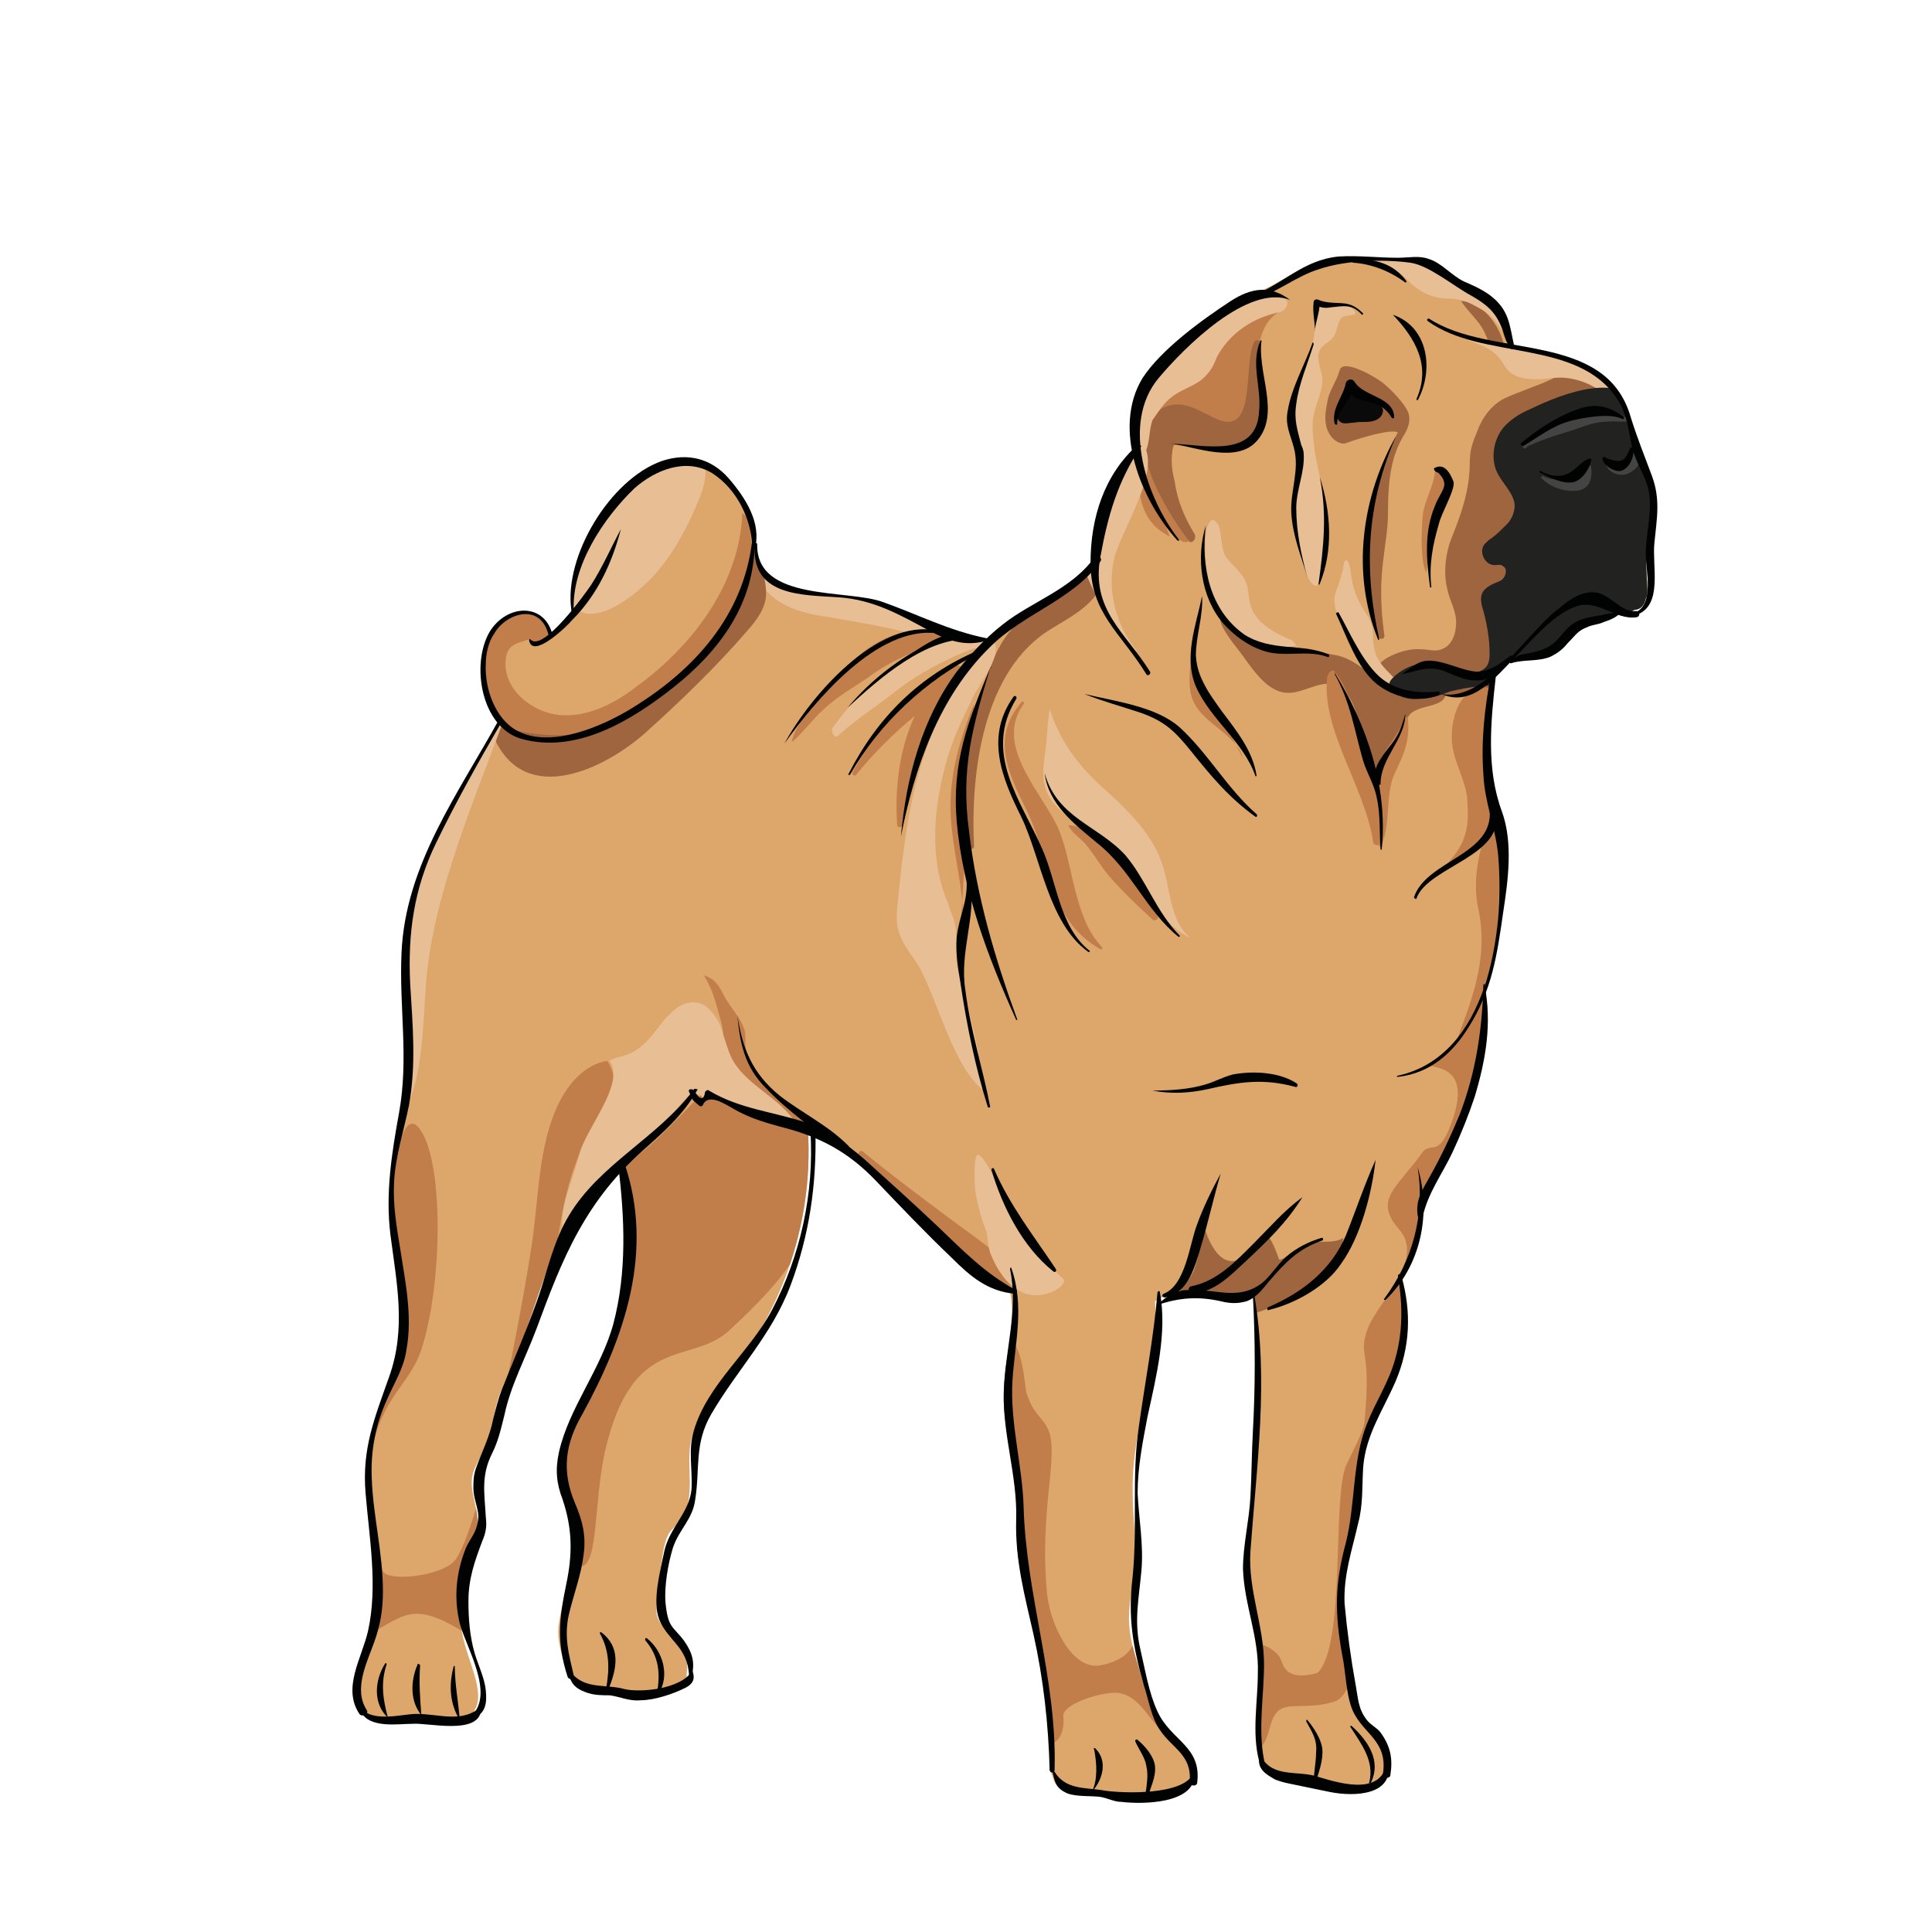 <?xml version="1.0" encoding="utf-8"?>
<!-- Generator: Adobe Illustrator 22.1.0, SVG Export Plug-In . SVG Version: 6.00 Build 0)  -->
<svg version="1.1" id="Card_1" xmlns="http://www.w3.org/2000/svg" xmlns:xlink="http://www.w3.org/1999/xlink" x="0px" y="0px"
	 viewBox="0 0 155.9 155.9" style="enable-background:new 0 0 155.9 155.9;" xml:space="preserve">
<style type="text/css">
	.st0{clip-path:url(#SVGID_2_);}
	.st1{fill:#DDA66B;}
	.st2{fill:#C17E4B;}
	.st3{fill:#E8BE95;}
	.st4{fill:#9E653E;}
	.st5{fill:#090A09;}
	.st6{fill:#222221;}
	.st7{fill:#444444;}
	.st8{fill:#010202;}
</style>
<g id="Colours">
	<defs>
		<path id="SVGID_1_" d="M29.2,138c-0.7-1.3-0.4-2.1,0-3.5c0.4-1.4,0.9-2.2,1.1-3.7c0.9-5.4-1.6-11.2,0.1-16.4
			c0.5-1.4,1.3-2.7,1.8-4.2c1.6-4.8-0.7-9.9-0.5-15c0.1-2.8,1.1-5.4,1.4-8.2c0.5-4.3-0.7-8.7,0-13c0.6-3.7,2.4-7,4.2-10.3
			c1.1-1.9,2.1-3.8,3.2-5.7c-0.9-0.8-1-1.6-1.2-2.8C39,54.2,38.9,53,39.3,52c0.4-1.1,1.1-2.3,2.7-2.5c1.1-0.1,2.2,0.1,2.4,1.9
			c0.5-0.4,1.3-1.1,1.8-1.6c-0.3-1.4,0.1-3.2,0.6-4.5c0.7-1.6,1.6-3,2.7-4.4c0.9-1.2,2-2.3,3.3-2.9c1.3-0.7,2.9-0.9,4.3-0.3
			c1,0.5,1.7,1.4,2.4,2.3c0.9,1.3,1.6,2.6,1.5,4.3c0,1.1,0.5,2,1.5,2.7s2.2,0.9,3.4,1c1.2,0.1,2.4,0,3.6,0.3
			C73,48.9,76,52,79.6,51.6c1.3-1.2,3.2-2.3,4.7-3.1c1.5-0.8,3.2-1.6,4.3-3.4c0.2-3.6,0.8-6.2,3.2-8.9c-0.1-1.1,0-2.7,0.2-3.8
			c0.1-0.6,0.3-1.1,0.6-1.6c0.3-0.5,0.8-0.9,1.3-1.4c1.4-1.3,2.9-2.5,4.3-3.8c0.8-0.7,1.7-1.5,2.7-1.9c1-0.2,1.8-0.7,2.7-1.2
			c1.4-0.9,3.4-1.6,5-1.7c1.2-0.1,2.5,0.1,3.7,0.1c0.7,0,1.5-0.1,2.2-0.1c1.1,0.1,1.9,1.5,3,1.9c0.7,0.3,2.2,1.1,2.8,1.6
			c1.5,1.1,1,2.3,1.6,3.6c1.9,0.3,2.7,0.4,4.5,1s3.7,1.8,4.5,3.6c0.6,1.4,0.7,3,1.2,4.4c0.3,0.8,0.8,1.5,1,2.2
			c0.3,1.2,0.1,2.5-0.1,3.7c-0.2,1.4-0.2,2.8-0.1,4.1c0,0.5,0.1,1-0.1,1.4c-0.1,0.5-0.4,0.9-0.9,0.9c-0.4,0.3-1,0.1-1.3-0.2
			c-1,1.1-2.8,0.6-3.8,1.6c-0.3,0.3-0.4,0.6-0.7,0.9c-0.5,0.7-1.3,1.1-2.2,1.3c-0.7,0.1-1.5,0-2,0.4c-0.4,0.3-1,0.7-1.5,1.1
			c-0.5,3.4-0.9,6.6-0.2,10c0.3,1.2,0.7,2.4,0.9,3.7c0.4,2.6-0.2,5.3-0.4,8c-0.1,0.9-0.3,1.7-0.6,2.6l-0.3,0.9
			c0.4,5.7-1.7,11.2-4.5,16.2c-0.4,0.7-0.8,1.5-0.7,2.3c-0.2,1.6-0.9,3.6-1.6,4.9c0.5,2.8,0.4,5.7-0.7,8.3c-0.8,1.8-1.9,3.4-2.3,5.3
			c-0.3,1.4-0.2,2.9-0.3,4.4c-0.3,2.4-1.4,4.7-1.6,7.1c-0.1,1.5,0.1,2.9,0.4,4.3c0.3,1.5,0.5,3,0.8,4.5c0.1,0.5,0.2,1,0.4,1.4
			c0.3,0.4,0.7,0.7,1,1c1.1,1,1.5,2.3,1.2,3.8c-0.1,0.4-0.4,0.9-0.7,1c-0.7,0.3-1.6,0.4-2.3,0.3c-0.8,0-1.6-0.1-2.4-0.4
			c-0.2-0.1-0.5-0.2-0.8-0.3c-0.4-0.1-0.9,0-1.4-0.1c-1-0.1-2.5-0.5-2.5-1.5c-0.7-2.2,0.5-7.6-0.4-11.5c-0.3-1.3-0.8-2.6-0.8-4
			c0-1,0.1-1.9,0.2-2.9c0.3-1.9,0.3-3.9,0.4-5.8c0.2-4.5,0.4-9-0.1-13.4c-0.3,0.2-1.1,0.4-1.5,0.4c-1.1,0.1-2.1-0.6-3.2-0.7
			c-1.1-0.1-2.2,0.3-3.2,0.9c0.4,5.4-1.9,10-1.8,15.4c0,2,0.3,3.9,0.2,5.9c-0.1,1.4-0.5,2.8-0.5,4.3c0,1.4,0.4,2.7,0.8,4
			c0.3,1.1,0.7,2.3,1,3.4c0.2,0.7,0.4,1.1,0.9,1.6c0.4,0.5,0.9,0.8,1.4,1.2c0.9,0.9,1.1,1.7,0.9,2.9c-0.1,0.4-0.4,0.6-1,0.7
			c-0.6,0.2-1.3,0.3-1.9,0.3c-1.1,0-2.2,0.4-3.3,0.2c-0.6-0.1-1.2-0.4-1.9-0.4c-0.6-0.1-1.5,0-2.1-0.1c-0.9-0.2-0.8-0.8-1.2-1.6
			c0.1-4.5-0.5-8-1.5-12.4c-0.4-1.8-0.9-3.6-1.1-5.4c-0.1-1.6,0-3.2-0.1-4.8c-0.2-2.4-0.9-4.7-1-7c-0.1-3.6,1.1-5.9,0.5-9
			c-1.9-0.4-3.3-1.8-4.7-3.1c-2-1.9-3.9-3.8-5.9-5.8c-1.8-1.7-3.4-3.2-5.7-4c0.4,6.7-1.7,13.5-5.7,18.8c-1.5,2-3.4,4-3.8,6.5
			c-0.3,2.1,0.5,4.5-0.9,6.2c-0.2,0.3-0.6,0.6-0.8,0.9c-0.3,0.5-0.4,1.1-0.5,1.6c-0.2,1.3-0.4,2.6-0.5,3.9c0,0.5-0.1,1,0.1,1.4
			c0.2,0.5,0.7,0.9,1.1,1.3c1,1.1,1.4,1.8,1.2,3.2c0.1,0.4-0.3,0.7-0.5,0.8c-0.3,0.1-0.5,0.1-0.8,0.2c-0.3,0.1-0.6,0.3-0.9,0.4
			c-1.1,0.5-2.5,0.5-3.6,0c-0.2-0.1-0.3-0.2-0.5-0.2c-0.2,0-0.5,0-0.7,0c-0.9,0.1-2.4-0.5-2.6-1.1c-0.8-2.9-1-3.2-0.4-5.7
			c0.6-2.5,1.5-5.1,0.7-7.4c-0.2-0.7-0.6-1.3-0.8-1.9c-0.5-1.5-0.2-3.1,0.3-4.5s1.4-2.7,2.1-4.1c2.8-5.4,3.7-12.1,2.3-17.9
			c-0.7,0.6-1.4,1.3-2.1,2c-3.5,4-4.4,9.5-6.5,14.3c-0.5,1.2-1.1,2.3-1.4,3.6c-0.2,0.9-0.2,1.8-0.5,2.6c-0.4,1-1.2,1.9-1.4,3
			c-0.2,1.3,0.6,2.7,0.4,4c-0.1,0.7-0.5,1.2-0.8,1.9c-1,2.1-0.8,4.5-0.4,6.7c0.4,2.2,1.9,4.7,1,6.2c-0.2,0.5-0.8,0.7-1.4,0.8
			c-0.9,0.1-1.8,0.2-2.7,0c-0.3-0.1-0.6-0.2-0.9-0.1c-0.3,0-0.5,0.1-0.7,0.2c-0.4,0.1-0.8,0-1.2,0C30.8,138.7,29.3,138.6,29.2,138z"
			/>
	</defs>
	<clipPath id="SVGID_2_">
		<use xlink:href="#SVGID_1_"  style="overflow:visible;"/>
	</clipPath>
	<g id="Base" class="st0">
		<rect x="21.2" y="15.7" class="st1" width="114.7" height="129.4"/>
		<g id="Darks">
			<g>
				<path class="st2" d="M40.8,53.3c-0.2,2.3,2.1,4.2,4.4,4.4c2.3,0.2,4.5-1,6.3-2.4c4.5-3.3,8.2-8.3,8.4-13.9
					c1,0.7,0.4,1.7,0.9,2.9c-0.7,4.8-4.1,8.9-6.5,10.9c-2.7,2.2-4.3,3-7.6,4.1c-1,0.3-3.2,0.5-4.2,0.2c-1.3-0.4-2.3-1.4-2.9-2.6
					c-0.9-2-2.2-3.8-1.1-5.7c0.4-0.6,0.9-1.1,1.4-1.5c0.7-0.6,1.6-1,2.5-1.1c0.9,0,1.9,0.5,2.1,1.4c0,0,0,0,0,0
					c0.4,1.7-1.1,2.1-1.8,1.6C41.7,51.9,40.9,52,40.8,53.3z"/>
			</g>
			<g>
				<path class="st2" d="M92.4,38.1L92.4,38.1c-0.6-1.9-0.7-4.1,0-6c0.9-2.6,3.1-4.4,5.3-6.1c1.5-1.2,3.3-2.5,5.2-2.2
					c0.4,0.1,0.8,0.3,0.8,0.6c0,0.4-0.4,0.6-0.7,0.9c-1,0.7-1.4,2-1.5,3.3c-0.1,1.2,0.1,2.5,0.1,3.7c0,1.3-0.4,2.7-1.5,3.2
					c-1.3,0.6-2.7-0.1-4.1-0.1c-0.4,0-0.8,0.1-1.1,0.4c-0.3,0.2-0.4,0.6-0.5,1c-0.4,1.6-0.2,3.3,0.6,4.8c0.4,0.7,0.9,1.4,0.9,2.1
					C94.5,44.3,92.7,39,92.4,38.1z"/>
			</g>
			<g>
				<path class="st2" d="M34,91.3c1.8,2.8,1.7,12.4,0,17.6c-1,3.1-3.8,4.1-4.2,9.9c-0.1,1.2,0.3,7.6,1.3,8.2c1.2,0.6,4.9,0,5.7-1.2
					c2.3-3.5,5.5-21.2,6.1-25.3c0.6-3.9,0.5-8,2.2-11.5c0.8-1.6,2.1-3.1,3.9-3.4c1.8,2.7-1.4,5.3-2.4,7.9c-1.5,3.8-1.7,8-2.4,12.1
					s-4.1,15.2-4.2,16.3c-0.1,2.2-1.9,6.8-2.3,7.4c-0.4,0.5,4.4,5.4,0.2,2.7s-5-1.9-7.6-0.4c-0.8,0.5-2.6,1.2-3.5,0.9
					c-1.9-0.6-1.2-3.3-1.8-5.2C22,116.8,28,116.7,28,105.7c0-2.1-0.1-4.4,1.1-6.1c0,0,0,0,0,0c1.3-1.8,2.5-2.8,2.7-5.1
					C31.9,93.7,32.6,89,34,91.3z"/>
			</g>
			<g>
				<path class="st2" d="M84.5,115.2c1.1,2-0.7,6.4,0,13.5c0.3,2.5,2,6,4.2,5.7c1.2-0.2,2.1-0.7,2.5-1.3c1-1.4,0.4-3.8,0.9-3.8
					c1.2,0.1,0.3,2.9,0.5,4.1c0.7,3.6,0.8,2.3,2.2,6.9c-1.9-0.6-2.4-3.4-4.6-3.7c-1.3-0.1-4.5,0.9-4.4,1.9s-0.2,2.2-1.2,2.2
					c-0.3,0-0.6-0.2-0.9-0.4c-0.8-0.7-0.4-1.8-0.7-2.8c-2.3-7.1-4.2-17.2-4.8-24.7c0,0,0,0,0,0c-0.1-1.5,0.5-7,3.1-5
					c1.1,0.8,1.3,2.9,1.5,4.5C83.4,114.2,84,114.2,84.5,115.2z"/>
			</g>
			<g>
				<path class="st2" d="M112.9,99.2c2.2,2.5-1.9,6-2.6,8.2c-0.7,2.2,0.4,1.3-0.2,7.4c-0.1,0.8-1.2,2.8-1.5,3.5
					c-1.1,2.8,0,14.6-2.3,16.7c-2.6,0.7-2.7-0.6-3-1.2c-0.4-0.8-2.1-1.6-2.8-1s0.1,2.5,0,3.4c-0.4,3.4-1.5,8.7,0.2,8.6
					c1.7-0.1,0.1-2.4,1.2-4c0.6-0.8,0.5-2,1.2-2.7c0.8-0.8,2.4-0.1,4.6-0.8c1.4-0.5,1.7-3.5,2.2-5.3c1.5-6.1,5.9-18.4,5.4-24.7
					c-0.2-2.8-1.4-5.6-0.9-8.3c0.5-2.6,2.3-4.6,3.7-6.9c2.3-3.6,3.5-8.1,1.9-12c-1.3,3-3,4.4-4.5,5.7c-0.7,0.6,3.3-0.4,1.8,4.3
					c-1.2,3.7-1.8,1.8-2.6,3C112.7,95.9,110.8,96.8,112.9,99.2z"/>
			</g>
			<g>
				<path class="st2" d="M77.4,76.8c1-3.8-0.7-7.8-0.7-11.7c0-2.9,0.8-5.6,1.9-8.3"/>
			</g>
			<g>
				<g>
					<path class="st2" d="M86.2,66.6c0.3,0.6,0.8,0.9,1.3,1.4c0.6,0.7,1.1,1.5,1.6,2.2c1.1,1.4,2.6,2.8,3.9,4
						c0.2,0.2,0.6-0.1,0.4-0.3c-0.6-0.9-1.3-1.7-1.9-2.6c-0.5-0.8-0.9-1.5-1.6-2.3C89.1,68.1,87.5,66.5,86.2,66.6
						C86.2,66.5,86.2,66.5,86.2,66.6L86.2,66.6z"/>
				</g>
			</g>
			<g>
				<path class="st2" d="M96.1,53.1c-0.1,1.3-0.3,2.6,0.3,3.7c0.9,1.7,3.4,2.5,3.9,4.4"/>
			</g>
			<g>
				<path class="st2" d="M92,36.7c-0.1,1.6-0.3,3.3,0.5,4.8c0.4,0.8,1.1,1.4,1.9,1.8"/>
			</g>
			<g>
				<g>
					<path class="st2" d="M56.8,78.7c0.8,1.3,1,2.4,1.4,3.8c0.3,1.1,0.1,2.3,0.5,3.4c0.9,2.2,4.7,4,6.6,5.2c0.1,0.1,0.2-0.1,0.1-0.1
						c-1.1-1.1-2.4-2.1-3.4-3.2c-0.6-0.7-1.6-2-1.8-3c-0.1-0.5,0-1.1-0.1-1.6c-0.3-1.1-1.2-1.9-1.7-2.9C58,79.5,57.7,79,56.8,78.7
						C56.8,78.6,56.7,78.6,56.8,78.7L56.8,78.7z"/>
				</g>
			</g>
			<g>
				<g>
					<path class="st2" d="M69.3,93.2c1.2,2.5,3.4,4.2,5.5,5.9c2.2,1.7,4.2,3.7,6.8,4.7c0.4,0.2,0.8-0.4,0.6-0.7
						c-1.5-2-3.6-3.3-5.6-4.8c-2.4-1.8-4.7-3.5-7-5.4C69.4,92.8,69.2,93,69.3,93.2L69.3,93.2z"/>
				</g>
			</g>
			<path class="st3" d="M60.6,45.7c1.2,2.9,3.4,3.7,6.3,4.1c2.2,0.4,4.3,0.7,6.5,1.3c1.9,0.5,3.6,1.4,5.6,1.2c0.6,0,0.6-0.9,0-1
				c-3.4-0.2-6-2-9.2-2.8c-3-0.7-6.8,0-8.8-3C60.8,45.4,60.5,45.5,60.6,45.7L60.6,45.7z"/>
			<g>
				<path class="st2" d="M76.3,51.6c0.3-0.1,0.4-0.7,0-0.7c-2.7-0.4-5,0.3-7,2c-1.3,1.1-2.4,2.5-3.5,3.8c-0.8,1-1.6,1.9-1.9,3.1
					c0,0,0,0.1,0.1,0c0.9-0.8,1.6-1.8,2.5-2.6c1.1-1,2.3-1.7,3.5-2.5C72,53.2,74,52.5,76.3,51.6z"/>
				<path class="st2" d="M77.2,53.7c0,0-0.1,0-0.1,0.1c-0.1-0.1-0.2-0.1-0.3,0c-0.3,0.2-0.6,0.5-0.8,0.7c-1.3,0.8-2.5,1.7-3.6,2.8
					c-1.4,1.5-2.6,3.2-3.6,5c-0.1,0.2,0.2,0.4,0.3,0.2c1.3-1.6,2.7-3,4.2-4.3c0.2-0.1,0.3-0.3,0.5-0.4c-1.3,2.8-1.6,6.1-1.4,8.8
					c0,0.2,0.4,0.2,0.4,0c0.2-2.2,0.8-4.4,1.6-6.5c0.8-2.1,2.1-3.8,2.9-5.8c0.1-0.1,0.2-0.2,0.3-0.3C77.6,53.9,77.4,53.6,77.2,53.7z
					"/>
				<path class="st2" d="M88.9,76.4c-2.2-2.3-2.3-6.5-3.4-9.3c-1.2-3-5.4-6.8-2.9-10.3c0.1-0.1-0.1-0.3-0.2-0.1
					c-2.4,2.8-1.1,5.6,0.4,8.6c2.1,4.2,1.6,8.8,6,11.3C88.9,76.7,89,76.5,88.9,76.4z"/>
			</g>
			<g>
				<path class="st4" d="M99.9,52.4c1,1.3,2.2,3.4,3.9,3.5c2.1,0.2,4.6-3.1,6,2.9c0.3,1.4,0.2,2.3,1.3,3.3c0.4-0.8,2-2.1,2.4-3.9
					c0.3-1.6,3.2-0.8,3.2-2.4c-5,1.8-5.8-2.6-9.3-3c-0.6-0.1-1.6-0.5-2.3-0.5c-2.5-0.1-3.5-1.6-5.5-2.4
					C96.9,48.8,99.9,52.4,99.9,52.4z"/>
			</g>
			<g>
				<path class="st4" d="M96.3,102.6c0.5-1.2,0.4-2.3,0.9-3.5c0-0.1,1.1,4.3,3.6,2c0.2-0.2,1.2-1.4,1.5-1.3c0.3,0.1,0.8,1.5,0.9,1.8
					c0.1,0.3,1.7-1,2-1.1c1.1-0.6,2.1,0,3.2-0.6c-0.2,1.2-0.6,2.5-1.8,3.4c-0.5,0.4-1.1,0.7-1.7,1c-0.6,0.3-1.1,0.6-1.7,0.9
					c-2,1-4.3,1.4-6.6,1.3c-0.6,0-1.1-0.1-1.6-0.3c0,0,0,0,0,0C93.7,105.4,95.9,103.6,96.3,102.6z"/>
			</g>
			<g>
				<path class="st2" d="M44.7,114c-0.4,1.3-0.5,4-0.8,5.3c-0.3,1.3,1.6,2.3,2.4,3.4c0.8,1-1,3.6,0.5,3.7c1.5,0.1,1.1-5.1,2-9.2
					c2.2-9.7,6.9-7,10-9.8c4.3-4,7.5-7.5,7.4-13.4c0-0.8,0-2.3-0.4-2.9c-0.6-1-3.3-0.7-4.4-1.1c-1.6-0.5-3.3-1.1-4.9-1.6
					c-1.3,1.3-2.5,2.6-3.8,3.8c-0.5,0.5-3.2,2.5-3.2,2.5c-0.8,2,0.5,4.4,1.2,6.3C52.3,106.1,45.4,111.6,44.7,114z"/>
			</g>
			<path class="st4" d="M39.9,59.6c2.5,5.5,8.8,2.5,12.1-0.4c2.9-2.6,5.8-5.4,8.3-8.3c2.6-2.9,1.1-3.6,1-7.1c0-0.4-0.5-0.3-0.5,0
				c-0.4,2.8-0.8,5-2.6,7.2c-1.4,1.7-3.1,3.4-4.8,4.9c-3.9,3.5-7.9,4.1-12.8,2.8C40,58.5,39.6,59.1,39.9,59.6L39.9,59.6z"/>
			<g>
				<g>
					<path class="st4" d="M78.6,68.3c-0.3-5.9,0.7-14.3,6.3-17.6c2.3-1.4,4.5-2.5,4.2-5.5c0-0.4-0.6-0.5-0.8-0.1
						c-1,2.8-4.5,3.5-6.4,5.4c-1.3,1.3-1.9,3-2.5,4.8c-1.4,4.3-2,8.7-1.1,13.1C78.3,68.6,78.6,68.5,78.6,68.3L78.6,68.3z"/>
				</g>
			</g>
			<path class="st4" d="M96.4,43.1c-0.8-1.3-1.4-2.7-1.6-4.2c-0.2-0.8-0.4-1.8-0.1-3c1.7,0.1,4.3,0.6,5.4,0.1c1-0.4,1.3-0.9,1.9-2.1
				c0.3-0.7,0.1-1.1,0.1-1.8c-0.1-1.4-0.3-2.9-0.4-4.4c0-0.2-0.3-0.4-0.5-0.1c-0.9,1.8,0.2,7.4-2.8,6.3c-1.5-0.6-3-1.9-4.7-0.9
				c-3.5,2.2,0.6,8.5,2.2,10.6C96.1,44,96.6,43.5,96.4,43.1L96.4,43.1z"/>
			<g>
				<g>
					<path class="st4" d="M117.9,24.3c0.4,0.6,0.9,1.1,1.3,1.6c0.5,0.6,0.8,1.3,1,2c0.2,0.7,1.3,0.4,1.1-0.3
						C120.9,26.2,119.6,24.3,117.9,24.3C117.9,24.3,117.9,24.3,117.9,24.3L117.9,24.3z"/>
				</g>
			</g>
			<path class="st4" d="M113.3,35.1c0.3-0.5,0.6-1.2,0.3-1.9c-0.4-0.8-1.3-1.7-2-2.3c-0.8-0.6-3.3-2-3.5-1c-0.3,1-0.9,1.7-1,2.6
				c-0.2,0.9-0.3,1.9,0.3,2.7c0.3,0.4,0.7,0.6,1.1,0.6c1.6-0.6,3.9-1.2,4.3-0.9c-3,6.3-2.8,12.3-1.6,16.4c0.1,0.4,0.6,0.3,0.5-0.1
				c-0.7-5,0.3-7.1,0.3-9.8C112,38.6,112.3,36.7,113.3,35.1z"/>
			<path class="st2" d="M113.6,57.9c0-0.1-0.1-0.1-0.2,0c-0.5,1.5-2.3,3-2.3,4.7c0,0.2,0,0.4,0.1,0.6c-0.2-0.8-0.4-1.6-0.8-2.4
				c-0.9-2.2-1.2-4.7-2.7-6.6c-0.2-0.3-0.5,0.1-0.6,0.4c-0.5,4.3,3,8.8,3.7,13.3c0,0.3,0.3,0.3,0.5,0.3c0,0,0,0,0,0.1
				c0,0,0.1,0.1,0.1,0c0-0.1,0-0.1,0.1-0.2c0-0.1,0.1-0.1,0.1-0.2c0,0,0,0,0,0c0.6-1.8,0.2-3.7,0.9-5.4
				C113.3,60.8,113.8,59.8,113.6,57.9z"/>
			<g>
				<path class="st4" d="M125.2,30.6c-1.3,0.6-2.6,1-3.7,1.5c-1.1,0.5-1.9,1.6-2.3,2.7c-0.4,1-0.6,1.5-0.6,2.6c0,1.6-0.4,3.2-1,4.8
					c-0.2,0.6-0.5,1.2-0.7,1.9c-0.3,1.1-0.4,2.3-0.1,3.5c0.2,0.9,0.7,1.7,0.7,2.6s-0.3,1.9-1.2,2.2c-0.5,0.2-1,0-1.5,0
					c-1-0.1-2,0.2-2.9,0.7c-0.6,0.4-1.1,0.9-1,1.6c0.1,0.7,0.9,1.2,1.6,1.3c2.3,0.6,4.7-0.2,7,0.1c2.7,0.4,5,2.3,7.7,2.6
					c1.5,0.2,3.1-0.2,4.5-0.7c1.6-0.6,3.2-1.5,4.2-2.9c1.6-2.2,1.4-5.2,1.2-7.9c-0.1-1.5-0.3-3-0.4-4.6c-0.2-2.3-0.4-4.6-1-6.9
					c-0.4-1.7-4.3-2.7-5.4-4C128,28.9,125.2,30.6,125.2,30.6z"/>
			</g>
			<path class="st2" d="M116.2,37.8c-0.1-0.2-0.4,0-0.4,0.2c-0.1,1.3-0.9,2.4-1,3.7c-0.1,1-0.2,3.7,0.3,4.5c0,0,0.2-1.8,0.2-1.8
				c0.3-1.4,0.4-2.7,0.9-4.1C116.5,39.4,116.8,38.6,116.2,37.8z"/>
			<path class="st2" d="M121.1,80.3c-0.9-4.3,0.4-8.7-0.3-13.1c0-0.2-0.7-0.9-0.8-0.8c-0.4,1.9-1.3,4.2-0.7,7
				c0.9,4.1-0.8,7.9-1.7,10.4C117.5,84.3,121.2,80.7,121.1,80.3z"/>
		</g>
		<g id="Lights">
			<g>
				<path class="st3" d="M52.8,46.4c1.6-1.8,2.7-3.9,3.6-6.1c0.5-1.2,0.9-2.8,0-3.8c-0.8-0.8-2.2-0.6-3.3-0.2
					c-2.1,0.7-4.1,1.9-5.7,3.4c-1.4,1.3-2.7,2.9-2.9,4.9c0,0,0,0,0,0c-0.2,1.7,0.9,4.5,2.8,4.9C49.2,49.8,51.7,47.6,52.8,46.4z"/>
			</g>
			<g>
				<path class="st3" d="M34.4,79.1c-0.3,3.7-0.2,7.5-1.8,10.8c-0.4-0.6-0.7-1.2-1-1.8c-1.9-4-2.3-8.6-1.7-12.9
					c0.6-4.4,2.2-8.5,3.9-12.6c0.6-1.3,1.2-2.7,2.3-3.7c0,0,0,0,0,0c1.6-1.4,3.2-2.4,4.5-0.7C38.6,63.8,35,71.9,34.4,79.1z"/>
			</g>
			<g>
				<path class="st3" d="M74.7,60.6c-1.3,3.7-1.8,7.7-2.2,11.6c-0.1,1.1-0.3,2.2,0.1,3.2c0.3,0.9,1,1.7,1.5,2.5
					c1.6,2.8,2.8,8.3,5.4,10.2c-0.5-3.3-1.3-6.8-2.2-9.8c-0.3-1.2,0-2.2-0.2-3.5c-0.1-0.7-0.4-1.2-0.6-1.9
					c-1.5-3.5-1.2-7.5-0.2-11.2l0,0c0.5-1.9,1.3-3.6,2.2-5.4c0.5-1.1,2.2-3.1,1.8-4.4C77.5,53.3,75.6,57.9,74.7,60.6z"/>
			</g>
			<g>
				<path class="st3" d="M89.9,45.1C89.9,45.1,89.9,45.1,89.9,45.1c-0.6,2.6,0.2,5.5,1.9,7.5c-1-0.5-1.6-1.5-2.2-2.5
					c-1.1-1.9-2.3-3.9-2.5-6.1c-0.1-1.3,0.2-2.6,0.5-3.8c0.3-1.4,3-7.7,4.8-4.1C93.5,38.4,90.4,42.9,89.9,45.1z"/>
			</g>
			<g>
				<path class="st2" d="M117.3,60.7c0.3,1.3,1,2.5,1.1,3.8c0.1,1.9,0.3,3.7-2.6,6.1c3.2-1.5,6.4-4.2,5.7-8.6c0,0,0,0,0,0
					c0.4-1.7,1.2-6.3-1.4-6.5C117.5,55.2,116.8,58.8,117.3,60.7z"/>
			</g>
			<g>
				<path class="st3" d="M84.3,61C84.3,61,84.3,61,84.3,61c-0.1,0.8-0.2,1.6,0,2.4c0.6,2.3,3.3,3.2,5.1,4.8c2.6,2.2,3.6,6.1,6.7,7.5
					c-1.8-1.4-1.6-4.1-2.4-6.2c-0.9-2.5-3-4.4-5-6.2c-1.9-1.8-3.2-3.6-4-6.1C84.5,58.5,84.5,59.8,84.3,61z"/>
			</g>
			<g>
				<path class="st3" d="M116.9,24.1c1.2,0,1.8,0.4,2.7,0.9s1.9,1.9,2.1,2.8c0.3,0,0.4-0.7,0.5-1.1c0.1-2.4-1-4.8-2.4-6.8
					c-0.6-0.7-1.2-1.4-2.1-1.8c-0.9-0.4-1.8-0.4-2.8-0.4c-0.9,0-1.9,0-2.8,0c-0.2,0-2.7,2.9-2.9,3c1,0,3,0.6,4.3,1.8
					C114.7,23.9,116.2,24.1,116.9,24.1z"/>
			</g>
			<g>
				<path class="st3" d="M108.2,25.7c-0.3,0.5-0.3,1-0.6,1.5c-0.2,0.3-0.8,0.6-1,0.9c-0.6,0.8,0.2,1.8,0.1,2.8
					c-0.1,0.9-0.5,1.7-0.7,2.6c-0.2,0.9,0,2.1,0.1,3c0.5,2.7,1.3,5.2,0.7,8.2c-0.1,0.5-0.1,3-0.8,2.5c-0.8-0.5-1.5-4.1-1.6-4.9
					c-0.1-1.1-0.2-2.1,0-3.2c0.1-0.6,0.3-1.3,0.4-1.9c0.2-1.3-0.6-1.9-0.6-3.3c-0.1-2.8,1.8-4.9,1.9-7.4c0-0.2,0-1.8,0.2-2
					c0.1-0.1,0.4,0.2,0.6,0.2c0.6,0.1,1.2-0.1,1.8,0c0.2,0,0.5,0.2,0.6,0.4C109.7,25.6,108.5,25.3,108.2,25.7z"/>
			</g>
			<g>
				<path class="st3" d="M94.6,32L94.6,32c0.9-0.7,2.1-0.9,2.8-1.8c0.4-0.4,0.6-0.9,0.8-1.4c0.9-1.7,2.6-3,4.6-3.5
					c0.3-0.1,0.6-0.1,0.8-0.3s0.4-0.5,0.2-0.8c-0.1-0.1-0.3-0.2-0.4-0.3c-1.1-0.3-2.2,0.2-3.2,0.6c-1.1,0.5-2.2,1.1-3.3,1.6
					c-1.2,0.6-2.4,1.3-3.4,2.2c-0.8,0.7-1.4,1.6-2,2.5c-0.6,1-1.2,2-1.3,3.2c0,1,1.3,4.3,2.2,2.5c0.4-0.7,0.3-1.8,0.6-2.6
					C93.5,33.2,93.9,32.5,94.6,32z"/>
			</g>
			<g>
				<path class="st3" d="M104.6,52.1c-1.9,0.5-4-0.5-5.5-1.8c-0.4-0.4-0.9-0.9-1.1-1.4c-0.2-0.5-0.3-1-0.4-1.5
					c-0.3-1.6-0.5-3.2-0.2-4.8c0.1-0.3,0.3-0.8,0.6-0.6c0.1,0.1,0.2,0.2,0.3,0.3c0.3,0.8,0.2,1.6,0.5,2.4c0.4,0.8,1.3,1.3,1.7,2.2
					c0.3,0.6,0.2,1.3,0.4,1.9c0.4,1.5,2,2.3,3.4,2.9"/>
			</g>
			<g>
				<path class="st3" d="M120.9,28.8c0.3,0.3,0.5,0.8,0.8,1.1c0.6,0.6,1.5,0.7,2.3,0.7c0.8,0,1.6-0.2,2.4-0.1
					c1.9,0.2,3.5,1.4,4.7,2.8c0.2-0.3-0.1-0.4-0.2-0.7c-0.9-2.7-3.5-4.8-6.3-5.1c-0.3,0-0.7,0-1,0c-0.4,0.1-0.7,0.2-1,0.3l0,0
					c-1.3,0.3-3-0.3-4.3-0.4C119.1,27.7,120.2,28,120.9,28.8z"/>
			</g>
			<g>
				<path class="st3" d="M108,47.2L108,47.2c-0.2,0.5-0.4,1-0.3,1.5c0,0.5,0.3,0.9,0.5,1.4c0.3,0.5,0.6,1.1,0.8,1.6
					c0.2,0.4,0.4,0.8,0.7,1.2c0.7,1.2,1.8,2.1,3,2.7c0.1-0.2,0-0.5-0.1-0.7s-0.3-0.4-0.5-0.6c-0.6-0.6-1.1-1.2-1.2-2
					c-0.2-0.7,0-1.5-0.3-2.1c-0.1-0.3-0.3-0.6-0.5-0.9c-0.6-0.9-1-2-1.1-3.1c0-0.2-0.2-1.3-0.5-0.9c-0.1,0.2-0.1,0.7-0.2,0.9
					C108.2,46.6,108.1,46.9,108,47.2z"/>
			</g>
			<g>
				<path class="st3" d="M49.2,85.6c0.3-0.2,0.7-0.3,1.1-0.4c1.1-0.3,1.9-1.1,2.6-2c0.4-0.5,0.8-1.1,1.4-1.6
					c0.5-0.5,1.2-0.8,1.9-0.7c0.9,0.1,1.5,1,1.9,1.8c0.3,0.8,0.5,1.7,0.9,2.6c1.1,2.3,4.1,3.3,5.3,5.5c-1.1,0.4-2.4-0.2-3.4-0.8
					c-1.2-0.7-2.5-1.3-3.7-2c-0.2,0.2-0.3,0.5-0.5,0.7c0-0.4-0.5-0.5-0.9-0.4c-0.3,0.1-0.6,0.5-0.8,0.7c-0.8,1-1.8,1.9-2.8,2.8
					c-1.9,1.9-3.6,4-4.9,6.3c-0.4,0.8-0.9,1.6-1.7,1.9l0,0c-0.8-2.1,0.6-4.5,1.1-6.7C47.2,91.1,50.5,87.5,49.2,85.6z"/>
			</g>
			<path class="st3" d="M79.6,99.3c0.1,0.6,0.1,1.1,0.3,1.8c1.2,3,3.1,4,5.1,3.1c0.3-0.1,1.1-0.7,0.8-1c-0.8-0.7-2.5-2.7-3.5-4
				c-0.5-0.6-2.5-5.6-3.3-6c-0.4-0.2-0.4,1.4-0.3,2.9C79,98.1,79.8,99.9,79.6,99.3z"/>
			<path class="st3" d="M76.9,51.4c-4.1,1-7.2,3.9-9.7,7.3c-0.2,0.3,0.1,0.9,0.4,0.7c1.5-1.4,3.3-2.5,4.9-3.8c1.7-1.3,4-2.5,6.1-3.3
				c0.2-0.1,0-0.6-0.2-0.7L76.9,51.4z"/>
		</g>
	</g>
	<g id="Details" class="st0">
		<g>
			<path class="st5" d="M108.1,33C108.1,33,108.1,33,108.1,33c-0.1,0.3-0.3,0.8,0,1c0.3,0.3,0.8,0.1,1.2,0.1c0.5-0.1,0.9,0,1.4-0.1
				c0.5-0.1,0.9-0.4,0.9-0.9c0-0.1-0.1-0.3-0.2-0.4c-0.1-0.1-0.1-0.1-0.2-0.2c-0.5-0.3-1.4-1.1-2-1.1
				C108.6,31.6,108.3,32.5,108.1,33z"/>
		</g>
		<g>
			<path class="st6" d="M123.5,33c-0.7,0.3-1.4,0.7-2,1.3c-1,1-1.3,2.8-0.6,4c0.5,0.9,1.5,1.8,1.3,2.8c-0.1,0.5-0.3,0.9-0.6,1.2
				c-0.4,0.4-0.8,0.8-1.2,1.1c-0.2,0.1-0.4,0.3-0.6,0.5c-0.5,0.6,0,1.7,0.8,1.7c0.3,0,0.5-0.1,0.7,0.1c0.4,0.2,0.2,1-0.3,1.2
				s-1,0.4-1.3,0.8c-0.3,0.4-0.2,1,0,1.6c0.3,1.1,0.5,2.3,0.5,3.4c0,0.3,0,0.5-0.1,0.8c-0.2,0.6-1,0.9-1.7,0.8
				c-0.7-0.1-1.3-0.5-1.9-0.7c-1.5-0.4-3.2,0.1-4.2,1.2c-0.1,0.1-0.2,0.3-0.2,0.4c0,0.1,0.1,0.2,0.1,0.3c0.5,0.7,1.4,1,2.3,0.9
				c0.9,0,1.7-0.3,2.5-0.6c1.6-0.4,3.3-0.6,5-0.4c1.3,0.1,2.6,0.4,3.9,0.4c1,0,2.1-0.1,3.1-0.3c2.2-0.3,4.6-0.8,6-2.5
				c0.6-0.7,0.9-1.5,1.1-2.4c0.8-2.6,0.8-5.4,0.1-8.1c-0.7-2.5-2-4.8-2.8-7.3c-0.2-0.7-0.4-1.4-0.8-2l0,0
				C131.1,29.8,126.2,31.7,123.5,33z"/>
		</g>
		<path class="st7" d="M123.3,36c2-0.9,2.9-1,4.5-1.6c1.7-0.6,2.6-0.3,3.7-0.4c0.1,0,0.1,0.1,0,0c-0.9-1.1-2.8-1.1-4.1-0.8
			c-1.8,0.5-3.1,1.5-4.5,2.6c-0.2,0.1,0,0.4,0.2,0.4L123.3,36z"/>
		<path class="st7" d="M124.4,38.6c0.7,0.7,1.8,1.1,2.8,1c1.1-0.1,1.3-1,1.2-1.9c0-0.2-0.4-0.3-0.5-0.1c-0.3,0.6-0.6,1.1-1.3,1.1
			c-0.7,0-1.4,0.1-2.1-0.3C124.4,38.4,124.3,38.5,124.4,38.6L124.4,38.6z"/>
		<path class="st7" d="M129.6,37.5c0.2,0.7,1.2,1,1.8,0.7c0.7-0.3,1.3-1.1,0.7-1.8c0,0-0.1,0-0.2,0c-0.1,0.1-0.3,0.2-0.4,0.3
			c-0.1,0.2-0.2,0.4-0.4,0.5c-0.4,0.4-0.9,0.2-1.3-0.1C129.7,37.2,129.5,37.3,129.6,37.5L129.6,37.5z"/>
	</g>
</g>
<g id="Outlines">
	<g>
		<g>
			<path class="st8" d="M94.6,35.8c1.9,0.3,5.2,1.6,6.8-0.2c2-2.2,0-5.6,0.4-8.1c0,0-0.1-0.1-0.1,0c-0.8,1.9,0.1,3.7-0.1,5.7
				C101.4,37,97.2,35.9,94.6,35.8C94.5,35.7,94.5,35.8,94.6,35.8L94.6,35.8z"/>
		</g>
	</g>
	<g>
		<g>
			<path class="st8" d="M104.1,24.2c-1.6-1.2-3.1-1-4.8,0.1c-2.3,1.5-5.6,3.9-7.1,6.2c-2.5,4.1-0.1,9.9,2.8,13.1
				c0.1,0.1,0.2,0,0.1-0.1c-2.5-3.2-4.7-9.3-1.6-13C95.6,28,100.7,22.9,104.1,24.2C104.1,24.3,104.1,24.3,104.1,24.2L104.1,24.2z"/>
		</g>
	</g>
	<g>
		<g>
			<path class="st8" d="M91.8,35.9c-2.7,2.4-3.8,5.9-3.8,9.5c0,4.1,2.4,5.6,4.5,9c0.1,0.2,0.4,0,0.3-0.2c-2-3.2-4.8-5-4-9.3
				c0.6-3.3,1.4-6.1,3.3-8.9C92.1,36,91.9,35.8,91.8,35.9L91.8,35.9z"/>
		</g>
	</g>
	<g>
		<g>
			<path class="st8" d="M87.5,56c1.5,0.6,3,1,4.5,1.5c2,0.7,2.8,1.5,4.1,3.1c1.6,2,3.1,3.8,5.2,5.3c0.1,0.1,0.2-0.1,0.1-0.2
				c-2.4-2.1-3.9-4.9-6.2-7C93.3,57,90,56.6,87.5,56C87.5,56,87.5,56,87.5,56L87.5,56z"/>
		</g>
	</g>
	<g>
		<g>
			<path class="st8" d="M81.8,56.2c-2.3,3.2-1,6.5,0.6,9.7c1.6,3.3,2.2,8.6,5.4,10.9c0.1,0.1,0.2-0.1,0.1-0.1
				c-2.4-1.9-2.6-5.5-3.8-8.2c-1.7-3.9-4.8-7.7-2.1-12.1C82.1,56.2,81.9,56.1,81.8,56.2L81.8,56.2z"/>
		</g>
	</g>
	<g>
		<g>
			<path class="st8" d="M84.3,62.4c0.3,2.5,2.4,4.1,4.2,5.6c2.8,2.2,3.9,5.4,6.6,7.6c0.1,0,0.1,0,0.1-0.1c-1.9-1.9-2.7-4.5-4.4-6.5
				C88.6,66.6,85.3,66,84.3,62.4C84.4,62.4,84.3,62.4,84.3,62.4L84.3,62.4z"/>
		</g>
	</g>
	<g>
		<g>
			<path class="st8" d="M79.9,53.9c-1.8,4.3-3.1,7.6-2.7,12.4c0.5,5.6,2.5,10.9,4.8,16c0,0,0.1,0,0.1,0c-1.8-4.9-3.3-10-3.9-15.2
				C77.5,62,78.5,58.6,79.9,53.9C80.1,53.9,80,53.8,79.9,53.9L79.9,53.9z"/>
		</g>
	</g>
	<g>
		<g>
			<path class="st8" d="M78,71c0.1,1.8-0.6,2.9-0.8,4.6c-0.1,1.3,0.1,2.5,0.3,3.7c0.5,3.4,1.2,6.8,2.2,10c0,0.1,0.2,0.1,0.2,0
				c-0.6-3.1-1.6-6.2-2-9.4c-0.5-3.1,0.9-5.9,0.4-8.9C78.2,70.9,78,70.9,78,71L78,71z"/>
		</g>
	</g>
	<g>
		<g>
			<path class="st8" d="M72.7,67.5c1.1-5.6,3.1-11.3,7.2-15.3c2.7-2.7,6.7-3.8,8.9-6.9c0.2-0.3-0.3-0.6-0.5-0.3
				c-1.9,2.6-5,3.5-7.4,5.4c-1.4,1.1-2.6,2.4-3.7,3.8C74.4,58,73.1,62.8,72.7,67.5C72.6,67.5,72.7,67.5,72.7,67.5L72.7,67.5z"/>
		</g>
	</g>
	<g>
		<g>
			<path class="st8" d="M60.9,43.9c-0.3,4.2,3.7,4.1,6.8,4.3c2.8,0.2,4.9,1.4,7.3,2.7c1.5,0.8,2.9,1.3,4.6,0.8c0.1,0,0.1-0.2,0-0.2
				c-3-0.6-5.5-1.9-8.3-2.9c-2.9-1.1-10.3,0-10.2-4.7C61.1,43.8,60.9,43.8,60.9,43.9L60.9,43.9z"/>
		</g>
	</g>
	<g>
		<g>
			<path class="st8" d="M68.6,62.5c2.4-4.2,6.1-7.6,10.4-9.8c0.1-0.1,0-0.2-0.1-0.2c-4.7,2-8.1,5.4-10.4,9.9
				C68.4,62.5,68.5,62.6,68.6,62.5L68.6,62.5z"/>
		</g>
	</g>
	<g>
		<g>
			<path class="st8" d="M63.3,60c2.5-3.5,7.5-9.5,12.3-8.9c0.2,0,0.2-0.2,0.1-0.2C70.8,49.8,65.3,56.3,63.3,60
				C63.2,60,63.3,60,63.3,60L63.3,60z"/>
		</g>
	</g>
	<g>
		<g>
			<path class="st8" d="M68.4,57.1c2.5-2.3,6.4-5.8,10.1-5.5c0.1,0,0.1-0.1,0.1-0.2c-1.5-0.9-3.5,0.3-4.7,1.1
				C71.8,53.7,69.9,55.3,68.4,57.1C68.4,57.1,68.4,57.1,68.4,57.1L68.4,57.1z"/>
		</g>
	</g>
	<g>
		<g>
			<path class="st8" d="M50.1,42.7c-0.8,1.5-1.5,3.1-2.4,4.5c-0.4,0.6-3.9,5.5-4.9,4.4c-0.1-0.1-0.1,0-0.1,0.1
				c0.3,1.5,3.1-1.2,3.5-1.7C48.2,48,49.4,45.4,50.1,42.7C50.1,42.7,50.1,42.7,50.1,42.7L50.1,42.7z"/>
		</g>
	</g>
	<g>
		<g>
			<path class="st8" d="M46.3,49.3c-0.2-3.6,2.4-7.5,4.9-9.9c1.7-1.5,4.2-2.5,6.3-1.2c2,1.3,3.2,3.8,3.2,6.1c0,0.1,0.2,0.1,0.2,0
				c0.6-2.1-0.8-4.2-2.1-5.7c-1.4-1.6-3.3-2.1-5.4-1.4c-4.2,1.5-7.9,7.7-7.3,12C46.1,49.4,46.3,49.4,46.3,49.3L46.3,49.3z"/>
		</g>
	</g>
	<g>
		<g>
			<path class="st8" d="M60.7,43.6C60,49.7,56,54.1,50.9,57.2c-2.3,1.4-6.4,3.2-9.1,1.8c-1.8-0.9-2.7-3.4-2.6-5.4
				c0-0.8,0.2-1.8,0.7-2.5c0.9-1.6,3.8-2.6,4.4,0.3c0,0.2,0.4,0.1,0.3-0.1c-0.6-2.7-3.7-2.6-5.1-0.3c-1.5,2.6-0.7,7.6,2.5,8.6
				c4.5,1.3,9-1.5,12.3-4.1c3.8-3,6.6-6.8,6.6-11.8C60.9,43.5,60.8,43.5,60.7,43.6L60.7,43.6z"/>
		</g>
	</g>
	<g>
		<g>
			<path class="st8" d="M40.3,58c-3.3,6-7.6,11.8-7.9,18.9c-0.2,4.4,0.6,8.5-0.2,12.9c-0.6,3.3-1.1,6.5-0.7,9.8
				c0.5,3.9,1.3,7.6-0.1,11.5c-1.2,3.4-2.2,5.8-1.9,9.4c0.3,3.6,1,7.5,0.2,11.1c-0.5,2.2-2.1,4.6-0.7,6.7c0.2,0.3,0.8,0,0.6-0.3
				c-1.1-1.7,0-3.8,0.6-5.5c0.5-1.4,0.7-2.6,0.7-4.1c0-3.1-0.8-6.1-0.9-9.1c-0.1-2.2,0.3-4.3,1.2-6.3c0.6-1.4,1.4-2.6,1.6-4.1
				c0.5-2.7-0.1-5.5-0.5-8.1c-0.3-1.8-0.6-3.6-0.5-5.4c0.1-2.1,0.8-4.2,1.2-6.2c0.6-3.3,0.3-6.5,0.1-9.8c-0.2-4.1,0.3-7.7,2.1-11.4
				c1.6-3.3,3.4-6.5,5.2-9.6C40.6,58,40.4,57.8,40.3,58L40.3,58z"/>
		</g>
	</g>
	<g>
		<g>
			<path class="st8" d="M56,87.9c-2.9,3.9-7.6,6-10.1,10.2c-1.2,2-1.7,4.3-2.4,6.4c-0.9,2.6-2,5.1-3,7.6c-0.3,0.8-0.5,1.6-0.7,2.4
				c-0.3,1.5-0.9,2.6-1.4,4c-0.2,0.6-0.2,1-0.2,1.6c0,0.8,0.4,1.6,0.4,2.3c-0.1,1.3-0.6,1.6-1,2.5c-0.8,2-1,4-0.5,6.1
				c0.5,1.9,2.8,5.6,1,7.4c-0.1,0.1,0,0.3,0.2,0.2c0.9-0.4,1-1.2,0.9-2.2c-0.1-1-0.6-2-0.9-3c-0.4-1.4-0.5-2.8-0.5-4.2
				c0-1.8,0.5-3.2,1.1-4.8c0.3-0.7,0.4-1.2,0.3-2c-0.1-1.9-0.4-3.3,0.5-5.1c0.5-1,0.7-1.9,1-3.1c0.5-2.4,1.7-4.6,2.6-7
				c1-2.7,2-5.4,3.4-7.9c1.4-2.5,3-4.5,5.1-6.4c1.7-1.5,3.4-3,4.5-5C56.2,87.9,56,87.8,56,87.9L56,87.9z"/>
		</g>
	</g>
	<g>
		<g>
			<path class="st8" d="M49.9,94.1c0.5,4.2,0.7,8.5-0.4,12.7c-1,3.7-3.6,6.8-4.4,10.4c-0.3,1.4-0.2,2.5,0.3,3.8
				c0.8,2.4,0.8,4.4,0.3,6.8c-0.6,2.9-0.8,4.7,0.1,7.5c0.1,0.3,0.6,0.2,0.5-0.1c-0.4-1.7-0.8-3.1-0.4-4.9c0.4-1.7,1-3.2,1.2-4.9
				c0.2-1.5-0.1-2.7-0.7-4.1c-1.1-2.6-0.8-4.8,0.6-7.2c3.4-6.2,5.8-13.1,3.4-20.2C50.2,93.9,49.9,93.9,49.9,94.1L49.9,94.1z"/>
		</g>
	</g>
	<g>
		<g>
			<path class="st8" d="M55.8,135.3c0.3-1.1,0.1-1.9-0.6-2.9c-0.9-1.2-1.3-1-1.5-3.1c-0.1-1.3,0.2-3.1,0.6-4.4
				c0.5-1.5,1.6-2.3,1.8-3.9c0.4-2.5-0.1-4.5,1.3-6.9c2.1-3.6,4.9-6.4,6.4-10.4c1.5-4,2.1-8.1,2-12.4c0-0.3-0.4-0.3-0.4,0
				c0.3,5-0.8,10-3.1,14.4c-1.8,3.4-5.2,6-6.3,9.7c-0.5,1.6-0.1,3.2-0.2,4.8c-0.2,1.9-1.8,3.1-2.2,5c-0.3,1.5-1,4-0.4,5.5
				c0.7,1.7,2.3,2.2,2.4,4.5C55.5,135.4,55.7,135.4,55.8,135.3L55.8,135.3z"/>
		</g>
	</g>
	<g>
		<g>
			<path class="st8" d="M55.6,88.1c0.4,0.8,0.1,0.5,0.8,1.1c0.1,0.1,0.2,0.1,0.3,0c0.5-1.2,2.2,0.2,3.1,0.6c1,0.5,2,0.8,3.1,1.1
				c3.2,0.8,5.5,2,7.8,4.4c2,2.1,4,4.2,6.1,6.2c1.5,1.5,2.9,2.7,5.1,2.9c0.2,0,0.2-0.3,0.1-0.3c-2.5-1.3-4.4-3.3-6.4-5.2
				c-1.9-1.8-3.9-3.6-5.9-5.4c-1.4-1.2-2.9-2.3-4.6-2.9c-2.7-0.9-5.4-1.1-7.9-2.6c-0.1-0.1-0.2,0-0.3,0.1c-0.1,0.7-0.4,0.7-0.9-0.1
				C55.8,87.8,55.5,87.9,55.6,88.1L55.6,88.1z"/>
		</g>
	</g>
	<g>
		<g>
			<path class="st8" d="M80,94.4c0.9,3,2.5,6.2,5,8.2c0.1,0.1,0.3,0,0.2-0.2c-1.8-2.7-3.7-5.1-5-8.1C80.1,94.2,80,94.3,80,94.4
				L80,94.4z"/>
		</g>
	</g>
	<g>
		<g>
			<path class="st8" d="M81.5,102.4c0.7,3.3-0.4,6.5-0.5,9.9c-0.1,3.5,1.1,6.8,1,10.3c-0.1,3.3,0.7,6.2,1.4,9.3
				c0.8,3.6,1.2,7.2,1.3,10.9c0,0.3,0.4,0.3,0.4,0c0.2-7.3-2.3-14-2.5-21.2c-0.1-3.4-1.1-6.7-0.9-10.2c0.2-3.1,1-6-0.1-9.1
				C81.7,102.2,81.5,102.3,81.5,102.4L81.5,102.4z"/>
		</g>
	</g>
	<g>
		<g>
			<path class="st8" d="M98.5,94.7c-0.7,1.3-1.4,2.7-1.9,4.1c-0.6,1.5-0.9,4.9-2.7,5.6c-0.2,0.1-0.1,0.3,0.1,0.3
				c1.4-0.2,2.1-1.6,2.5-2.8C97.3,99.5,97.8,97.1,98.5,94.7C98.6,94.7,98.6,94.7,98.5,94.7L98.5,94.7z"/>
		</g>
	</g>
	<g>
		<g>
			<path class="st8" d="M105.1,96.6c-1.5,1.1-2.6,2.4-3.9,3.7c-1.5,1.5-3,3.1-5.1,3.5c-0.3,0.1-0.2,0.5,0.1,0.5
				c1.7,0.1,3.1-1.4,4.3-2.5C102.2,100.2,103.8,98.7,105.1,96.6C105.1,96.6,105.1,96.6,105.1,96.6L105.1,96.6z"/>
		</g>
	</g>
	<g>
		<g>
			<path class="st8" d="M111,93.6c-0.9,2-1.6,4.1-2.4,6.1c-1.2,2.8-3.5,4.6-6.3,5.8c-0.1,0.1,0,0.3,0.1,0.2c2.1-0.5,4.6-1.9,5.8-3.7
				C109.8,99.8,110.7,96.3,111,93.6C111.1,93.6,111,93.6,111,93.6L111,93.6z"/>
		</g>
	</g>
	<g>
		<g>
			<path class="st8" d="M93.4,105.3c1.8-0.6,3.3-0.7,5.1-0.3c0.8,0.2,1.4,0.2,2.1,0c0.8-0.3,1.3-1,1.8-1.6c1.3-1.5,2.3-2.6,4.3-3.3
				c0.1,0,0.1-0.3-0.1-0.2c-1,0.3-2,0.8-2.8,1.5c-0.8,0.7-1.4,1.8-2.2,2.3c-1.8,1.2-3.6,0.3-5.5,0.4C95.1,104,94.2,104.5,93.4,105.3
				C93.3,105.2,93.4,105.3,93.4,105.3L93.4,105.3z"/>
		</g>
	</g>
	<g>
		<g>
			<path class="st8" d="M101.1,104.5c0.2,3.7,0.2,7.4,0,11c-0.1,1.8-0.1,3.6-0.2,5.3c-0.1,1.9-0.6,3.9-0.6,5.8
				c0.1,2.9,1.3,5.5,1.2,8.4c0,2.3-0.5,4.8,0.1,7.1c0.1,0.3,0.5,0.2,0.4-0.1c-0.5-2.5,0-5.2,0-7.7c0-3.1-1.3-6-1.1-9.1
				c0.5-6.9,1.5-13.9,0.3-20.8C101.3,104.3,101.1,104.3,101.1,104.5L101.1,104.5z"/>
		</g>
	</g>
	<g>
		<g>
			<path class="st8" d="M112.8,86.9c2.6-0.3,4.4-1.9,5.7-4c1.9-3,2.3-5.8,2.8-9.3c0.4-2.6,0.8-5.6-0.1-8.1
				c-1.3-3.5-0.9-7.3-0.5-10.9c0-0.2-0.4-0.3-0.4-0.1c-0.5,2.6-0.8,5.3-0.6,8c0.1,2.3,1,4.3,1.2,6.6c0.5,6.1-0.8,16.1-8.1,17.7
				C112.7,86.8,112.7,86.9,112.8,86.9L112.8,86.9z"/>
		</g>
	</g>
	<g>
		<g>
			<path class="st8" d="M119.7,79.5c-0.1,3.6-0.6,7-1.9,10.4c-0.7,1.7-1.5,3.4-2.4,5c-0.6,1.1-1.2,1.9-1,3.2c0,0.2,0.3,0.3,0.4,0.1
				c0.4-1.9,1.6-3.5,2.4-5.2c0.7-1.5,1.3-3,1.8-4.5c0.9-3,1.4-5.9,0.8-9C119.9,79.3,119.7,79.4,119.7,79.5L119.7,79.5z"/>
		</g>
	</g>
	<g>
		<g>
			<path class="st8" d="M114.4,94.2c0.6,3.8-0.4,7.5-2.7,10.6c-0.1,0.1,0.1,0.1,0.1,0.1C114.7,102.1,115.5,97.9,114.4,94.2
				C114.4,94.1,114.4,94.1,114.4,94.2L114.4,94.2z"/>
		</g>
	</g>
	<g>
		<g>
			<path class="st8" d="M112.8,103c0.4,2.2,0.4,4.5-0.2,6.6c-0.5,1.9-1.6,3.5-2.3,5.3c-1.2,3-0.9,6.4-1.7,9.6
				c-0.9,3.3-0.9,5.7-0.3,9c0.3,1.4,0.3,3.1,0.8,4.4c0.8,2,2.9,2.5,2.5,5.2c-0.1,0.4,0.6,0.5,0.6,0.1c0.2-1.3,0-2.3-0.8-3.4
				c-0.3-0.4-0.8-0.6-1.1-1c-0.7-0.9-0.7-1.7-0.9-2.8c-0.4-2.2-0.7-4.4-0.9-6.6c-0.1-2.3,0.6-4.3,1.1-6.5c0.4-1.5,0.3-2.9,0.4-4.5
				c0.2-2.6,1.6-4.6,2.6-6.9c1.2-2.8,1.3-5.6,0.5-8.5C113,102.7,112.8,102.8,112.8,103L112.8,103z"/>
		</g>
	</g>
	<g>
		<g>
			<path class="st8" d="M93.4,104.3c-0.3,3.6-1,7.2-1.5,10.8c-0.6,4-0.1,8-0.5,12.1c-0.4,3.3,0,5.6,0.9,8.8c0.4,1.2,0.6,2.6,1.3,3.6
				c1,1.5,2.6,2,2.4,4.2c0,0.3,0.5,0.4,0.6,0.1c0.4-3-2.1-3.4-3.2-5.8c-0.7-1.5-1-3.4-1.4-5.1c-0.5-2.2-0.1-4,0.1-6.2
				c0.2-2.1-0.2-4.2-0.3-6.3c0-2.1,0.4-4.1,0.8-6.2c0.7-3.2,1.6-6.8,1-10C93.6,104.1,93.4,104.2,93.4,104.3L93.4,104.3z"/>
		</g>
	</g>
	<g>
		<g>
			<path class="st8" d="M114.3,72.5c0.9-2.6,7.5-3.5,6.3-7.2c-0.1-0.2-0.4-0.2-0.4,0c0.4,3.7-5.1,4.1-6.1,7.1
				C114.1,72.5,114.3,72.6,114.3,72.5L114.3,72.5z"/>
		</g>
	</g>
	<g>
		<g>
			<path class="st8" d="M93,88c1.5,0.3,3,0.2,4.4-0.1c2.6-0.6,4.5-0.9,7.1-0.2c0.2,0.1,0.3-0.2,0.1-0.3c-1.4-0.9-3.5-1-5.1-0.7
				c-0.8,0.2-1.5,0.6-2.2,0.8C96,87.9,94.5,88,93,88C93,87.9,93,87.9,93,88L93,88z"/>
		</g>
	</g>
	<g>
		<g>
			<path class="st8" d="M97,48.1c-0.5,2.4-1.5,4.9-0.5,7.3c1.2,2.7,3.8,4.4,4.8,7.2c0,0.1,0.1,0,0.1,0c-0.3-2-1.6-3.6-2.8-5.2
				c-1-1.4-2-2.7-2.1-4.5C96.5,51.3,97.1,49.7,97,48.1C97,48.1,97,48.1,97,48.1L97,48.1z"/>
		</g>
	</g>
	<g>
		<g>
			<path class="st8" d="M97.3,42.4c-0.8,2.6-0.4,5.8,1.4,7.9c0.9,1,2,1.8,3.2,2.2c1.7,0.6,3.5-0.1,5.2,0.5c0.2,0.1,0.2-0.2,0.1-0.2
				c-2.2-0.9-4.6-0.2-6.8-1.6C97.6,49.2,96.9,45.7,97.3,42.4C97.4,42.4,97.3,42.4,97.3,42.4L97.3,42.4z"/>
		</g>
	</g>
	<g>
		<g>
			<path class="st8" d="M105.9,27.7c-0.6,1.7-1.7,3.6-2,5.5c-0.2,1.1,0.2,1.8,0.5,2.9c0.5,1.8-0.3,3.5-0.2,5.3
				c0.1,1.8,0.8,3.5,1.3,5.2c0,0,0.1,0,0,0c-0.5-1.8-0.9-3.7-0.9-5.6c0-1.5,0.7-2.9,0.6-4.4c0-0.2-0.1-0.5-0.2-0.7
				c-0.3-1.2-0.6-2-0.4-3.3c0.2-1.6,0.9-3.2,1.4-4.8C106,27.6,105.9,27.6,105.9,27.7L105.9,27.7z"/>
		</g>
	</g>
	<g>
		<g>
			<path class="st8" d="M106.5,38.5c0.6,3,0.3,5.7-0.1,8.6c0,0.1,0.1,0.1,0.1,0C107.6,44.4,107.4,41.3,106.5,38.5
				C106.6,38.4,106.5,38.5,106.5,38.5L106.5,38.5z"/>
		</g>
	</g>
	<g>
		<g>
			<path class="st8" d="M112.7,35.1c-2.8,4.9-3.7,11.1-1.5,16.5c0,0.1,0.1,0,0.1,0C110,45.8,110.3,40.5,112.7,35.1
				C112.8,35.1,112.7,35,112.7,35.1L112.7,35.1z"/>
		</g>
	</g>
	<g>
		<g>
			<path class="st8" d="M107.8,49.5c0.9,1.9,1.7,4.4,3.3,5.7c1.4,1.1,3.3,1.5,5,0.9c0.1-0.1,0.1-0.3,0-0.3c-1.9,0.2-3.8-0.1-5.1-1.5
				c-1.3-1.4-2.1-3.3-3-4.9C107.9,49.4,107.8,49.5,107.8,49.5L107.8,49.5z"/>
		</g>
	</g>
	<g>
		<g>
			<path class="st8" d="M116.3,56c2.5,1.1,4.3-1.3,5.9-2.9c1.3-1.3,3-3.4,4.8-4.1c1.9-0.8,3.3,1.1,5.1,0.8c0.3-0.1,0.2-0.5-0.1-0.5
				c-1.1,0.2-2.1-1.4-3.3-1.5c-1.1-0.1-2.1,0.6-2.9,1.3C123.3,50.9,119.9,56.7,116.3,56C116.3,55.9,116.2,56,116.3,56L116.3,56z"/>
		</g>
	</g>
	<g>
		<g>
			<path class="st8" d="M122,53.5c1-0.3,2.1-0.1,3.1-0.5c0.6-0.3,1-0.6,1.4-1.1c0.7-0.7,0.8-1,1.6-1.3c0.4-0.2,0.9-0.2,1.3-0.4
				c0.6-0.2,1.1-0.4,1.5-0.9c0.1-0.1,0-0.3-0.1-0.2c-1.3,0.8-2.9,0.4-4.1,1.4c-0.9,0.8-1.1,1.6-2.5,2c-0.9,0.3-1.5,0.2-2.3,0.7
				C121.8,53.4,121.8,53.6,122,53.5L122,53.5z"/>
		</g>
	</g>
	<g>
		<g>
			<path class="st8" d="M113.1,54.4c1.2-0.2,2-0.7,3.3-0.3c0.8,0.3,1.7,0.8,2.6,0.8c1.3,0.1,2.3-0.8,3-1.9c0,0,0-0.1-0.1-0.1
				c-0.9,0.7-1.7,1.3-2.8,1.3c-1-0.1-2-0.6-3-0.8C114.6,53.1,114.3,53.6,113.1,54.4C113,54.4,113.1,54.4,113.1,54.4L113.1,54.4z"/>
		</g>
	</g>
	<g>
		<g>
			<path class="st8" d="M106.1,26.6c0.1-0.7,0.4-1.5,0.4-2.2c-0.1,0.1-0.3,0.2-0.4,0.2c0.4,0.2,0.8,0.3,1.3,0.2
				c1-0.1,1.7-0.3,2.5,0.6c0,0,0.1,0,0.1-0.1c-0.4-0.4-0.8-0.7-1.4-0.8c-0.7-0.1-1.5,0-2.2-0.3c-0.2-0.1-0.4,0-0.4,0.2
				C105.9,25.2,106.1,25.9,106.1,26.6C106,26.7,106.1,26.7,106.1,26.6L106.1,26.6z"/>
		</g>
	</g>
	<g>
		<g>
			<path class="st8" d="M112.4,25.4c1.8,1.9,3.1,4.1,1.9,6.8c0,0.1,0.1,0.1,0.1,0.1C115.7,29.9,115.3,26.4,112.4,25.4
				C112.4,25.4,112.4,25.4,112.4,25.4L112.4,25.4z"/>
		</g>
	</g>
	<g>
		<g>
			<path class="st8" d="M115.2,25.9c4.4,3.2,12.1,1.4,15.3,6.3c0.8,1.2,0.9,2.5,1.2,3.9c0.3,1.2,1,2.2,1.3,3.3
				c0.4,1.7-0.2,3.6-0.2,5.3c0,1.3,0.7,4-0.8,4.7c-0.1,0.1,0,0.3,0.1,0.2c2.1-0.8,1.2-3.9,1.4-5.8c0.2-2,0.5-3.5-0.2-5.4
				c-0.6-1.6-1.2-3.1-1.7-4.7c-2-7.1-11.3-4.7-16.3-8C115.2,25.7,115.1,25.8,115.2,25.9L115.2,25.9z"/>
		</g>
	</g>
	<g>
		<g>
			<path class="st8" d="M128.3,37c-0.5,0.1-0.9,0.6-1.3,0.9c-0.8,0.7-1.8,0.6-2.7,0.1c-0.1,0-0.1,0.1-0.1,0.1c0.8,0.4,1.9,1,2.8,0.8
				c0.7-0.2,1.3-1.1,1.4-1.8C128.5,37.1,128.4,37,128.3,37L128.3,37z"/>
		</g>
	</g>
	<g>
		<g>
			<path class="st8" d="M129.3,37c0.1,0.6,1,1.1,1.5,1c0.7-0.2,1.1-1.2,1-1.8c0-0.1-0.1-0.1-0.2-0.1c-0.3,0.4-0.3,1-0.9,1.1
				c-0.4,0-0.8-0.1-1.2-0.3C129.5,36.8,129.3,36.9,129.3,37L129.3,37z"/>
		</g>
	</g>
	<g>
		<g>
			<path class="st8" d="M115.7,37.8c0.1,0.4,0.3,0.2,0.5,0.5c0.8,0.9,0,1.4-0.4,2.5c-0.9,2.1-0.7,4.4-0.4,6.6c0,0,0.1,0,0.1,0
				c-0.2-1.8,0.1-3.4,0.6-5.1c0.2-0.9,1.3-2.7,1.2-3.4C117,38.1,116.5,37.3,115.7,37.8C115.7,37.7,115.7,37.8,115.7,37.8L115.7,37.8
				z"/>
		</g>
	</g>
	<g>
		<g>
			<path class="st8" d="M107.9,34.2c0-1.2,1.2-2,1.5-3.1c-0.2,0-0.5,0.1-0.7,0.1c0.3,0.6,0.5,0.9,1.2,1.1c1,0.2,1.8,0.4,2.4,1.4
				c0.1,0.1,0.2,0.1,0.2-0.1c-0.1-1.6-2.5-1.6-3.2-2.8c-0.2-0.3-0.6-0.2-0.7,0.1c-0.2,1.1-1.2,2.1-0.9,3.3
				C107.8,34.3,107.9,34.3,107.9,34.2L107.9,34.2z"/>
		</g>
	</g>
	<g>
		<g>
			<path class="st8" d="M101,24.2c2-0.5,3.5-1.9,5.5-2.5c2.1-0.7,5.1-0.8,7.3-0.5c1.5,0.2,3.5,1.9,5,2.7c1.2,0.7,1.9,1.3,2.4,2.6
				c0.2,0.6,0.3,1.1,0.7,1.6c0.1,0.2,0.3,0,0.3-0.1c-0.4-1.8-0.4-3-2-4.2c-0.7-0.5-1.4-0.8-2.1-1.1c-1-0.5-1.8-1.5-2.8-1.8
				c-0.8-0.3-1.6-0.1-2.5-0.1c-1.6,0-3.2-0.2-4.8-0.1c-2.9,0.3-4.4,2.2-7,3.2C100.8,24,100.8,24.2,101,24.2L101,24.2z"/>
		</g>
	</g>
	<g>
		<g>
			<path class="st8" d="M109.2,21.2c1.5,0.1,3,0.7,4.2,1.6c0,0,0.1,0,0.1-0.1c-1-1.4-2.6-1.9-4.3-1.7
				C109.1,21.1,109.1,21.2,109.2,21.2L109.2,21.2z"/>
		</g>
	</g>
	<g>
		<g>
			<path class="st8" d="M122.9,36c1.2-0.7,2.3-1.6,3.7-2c1.1-0.3,3.3-0.7,4.3-0.2c0.1,0.1,0.2-0.1,0.1-0.2c-1.3-0.9-2.4-1.1-3.9-0.5
				c-1.6,0.6-3.1,1.6-4.4,2.7C122.7,35.9,122.8,36,122.9,36L122.9,36z"/>
		</g>
	</g>
	<g>
		<g>
			<path class="st8" d="M29.1,138.1c0.7,1.4,3,1,4.2,1c1.2-0.1,5.2,0.9,5.5-1c0-0.1-0.1-0.2-0.2-0.2c-1.5,1.1-3.2,0.4-5,0.4
				c-1.1,0-3.4,0.7-4.4-0.4C29.2,137.9,29.1,138,29.1,138.1L29.1,138.1z"/>
		</g>
	</g>
	<g>
		<g>
			<path class="st8" d="M46,135.4c0.2,0.7,0.8,1,1.4,1.2c0.6,0.2,1.2,0.2,1.8,0.2c0.8,0.1,1.6,0.5,2.5,0.4c1.1,0,2.6-0.5,3.6-1
				c0.6-0.3,0.8-0.7,0.6-1.3c0-0.1-0.1-0.1-0.1,0c-0.9,1.4-4.1,1.7-5.4,1.4c-1.4-0.4-3,0-4.1-1.1C46,135.3,45.9,135.4,46,135.4
				L46,135.4z"/>
		</g>
	</g>
	<g>
		<g>
			<path class="st8" d="M84.9,142.8c0.2,1,0.3,1.5,1.2,1.9c0.7,0.3,2,0.2,2.7,0.3c0.6,0.1,1.1,0.4,1.7,0.4c1.6,0.2,6,0.2,5.9-2.3
				c0,0,0,0-0.1,0c-0.8,1.8-5.7,1.6-7.1,1.4c-1.6-0.3-3.3,0-4.2-1.7C85,142.7,84.8,142.7,84.9,142.8L84.9,142.8z"/>
		</g>
	</g>
	<g>
		<g>
			<path class="st8" d="M101.6,141.9c-0.1,0.9,0.6,1.3,1.3,1.7c0.5,0.2,1,0.3,1.5,0.4c1,0.2,1.9,0.4,2.9,0.6c2,0.4,5.3,0.3,4.7-2.5
				c0-0.1-0.1-0.1-0.1,0c-0.3,3.1-4.4,1.6-5.8,1.2c-1.5-0.4-3.4,0.1-4.3-1.5C101.7,141.8,101.6,141.8,101.6,141.9L101.6,141.9z"/>
		</g>
	</g>
	<g>
		<g>
			<path class="st8" d="M88.1,144.6c0.9-1,1.3-2.5,0.3-3.5c-0.1-0.1-0.2,0-0.1,0.1C88.5,142.3,88.6,143.6,88.1,144.6
				C87.9,144.6,88,144.7,88.1,144.6L88.1,144.6z"/>
		</g>
	</g>
	<g>
		<g>
			<path class="st8" d="M92.6,145.1c0.2-0.8,0.7-1.7,0.6-2.6c-0.1-0.8-0.8-1.6-1.4-2.1c-0.1-0.1-0.2,0-0.2,0.1
				c0.3,0.7,0.8,1.3,0.9,2c0.2,0.8,0,1.7-0.1,2.5C92.4,145.1,92.6,145.2,92.6,145.1L92.6,145.1z"/>
		</g>
	</g>
	<g>
		<g>
			<path class="st8" d="M106.1,144c0.3-0.9,0.7-2,0.6-2.9c-0.1-0.8-0.7-1.7-1.2-2.3c0-0.1-0.1,0-0.1,0.1c0.5,0.9,0.9,1.5,0.8,2.5
				c0,0.8-0.2,1.7-0.2,2.5C105.9,144.1,106,144.1,106.1,144L106.1,144z"/>
		</g>
	</g>
	<g>
		<g>
			<path class="st8" d="M110.6,143.9c0.9-1.8-0.2-3.4-1.5-4.6c-0.1-0.1-0.2,0-0.1,0.1c0.9,1.4,1.9,2.7,1.5,4.4
				C110.4,143.9,110.5,143.9,110.6,143.9L110.6,143.9z"/>
		</g>
	</g>
	<g>
		<g>
			<path class="st8" d="M53.1,136.7c1-1.4,0.4-3.5-0.9-4.5c-0.1-0.1-0.2,0.1-0.1,0.2c1.1,1.3,1.2,2.7,0.9,4.3
				C52.9,136.7,53.1,136.8,53.1,136.7L53.1,136.7z"/>
		</g>
	</g>
	<g>
		<g>
			<path class="st8" d="M49.1,136.3c0.7-1.7,1-3.4-0.6-4.6c0,0-0.1,0-0.1,0.1c0.8,1.4,0.8,2.9,0.5,4.5
				C48.8,136.4,49,136.5,49.1,136.3L49.1,136.3z"/>
		</g>
	</g>
	<g>
		<g>
			<path class="st8" d="M34,138.4c-0.1-1.3-0.2-2.6-0.1-4c0-0.1-0.2-0.2-0.2-0.1C33.1,135.7,33.1,137.3,34,138.4
				C33.9,138.5,34,138.5,34,138.4L34,138.4z"/>
		</g>
	</g>
	<g>
		<g>
			<path class="st8" d="M37.1,138.8c-0.1-1.4-0.4-2.9-0.4-4.3c0-0.1-0.1-0.1-0.1,0C36.2,136,36.3,137.5,37.1,138.8
				C37.1,138.8,37.1,138.8,37.1,138.8L37.1,138.8z"/>
		</g>
	</g>
	<g>
		<g>
			<path class="st8" d="M31.3,138.6c-0.4-1.5-0.6-2.8-0.1-4.3c0-0.1-0.1-0.1-0.1-0.1C30.2,135.6,30.1,137.5,31.3,138.6
				C31.3,138.7,31.3,138.7,31.3,138.6L31.3,138.6z"/>
		</g>
	</g>
	<g>
		<g>
			<path class="st8" d="M59.5,81.9c0.2,2.3,0.6,4.2,2.3,5.9c1.8,1.9,4.1,3.5,6.2,5.1c0.3,0.2,0.7-0.3,0.4-0.5
				c-1.6-1.6-3.7-2.6-5.5-4C60.7,86.6,59.9,84.6,59.5,81.9C59.6,81.9,59.5,81.9,59.5,81.9L59.5,81.9z"/>
		</g>
	</g>
	<g>
		<g>
			<path class="st8" d="M107.7,54.4c1.3,2.3,1.6,4.6,2.3,7c0.3,1,0.9,1.9,1.1,3c0.3,1.3,0.2,2.8,0.3,4.1c0,0.1,0.1,0.1,0.1,0
				c0.5-5-1.2-10-3.8-14.2C107.8,54.2,107.7,54.3,107.7,54.4L107.7,54.4z"/>
		</g>
	</g>
	<g>
		<g>
			<path class="st8" d="M113.4,57.6c-0.2,0.7-0.4,1.4-0.8,2c-0.3,0.5-0.8,1-1.1,1.5c-0.5,0.7-0.8,1.5-0.3,2.2c0,0.1,0.2,0,0.2,0
				C111.4,61.1,113.4,59.7,113.4,57.6C113.4,57.6,113.4,57.6,113.4,57.6L113.4,57.6z"/>
		</g>
	</g>
</g>
</svg>
